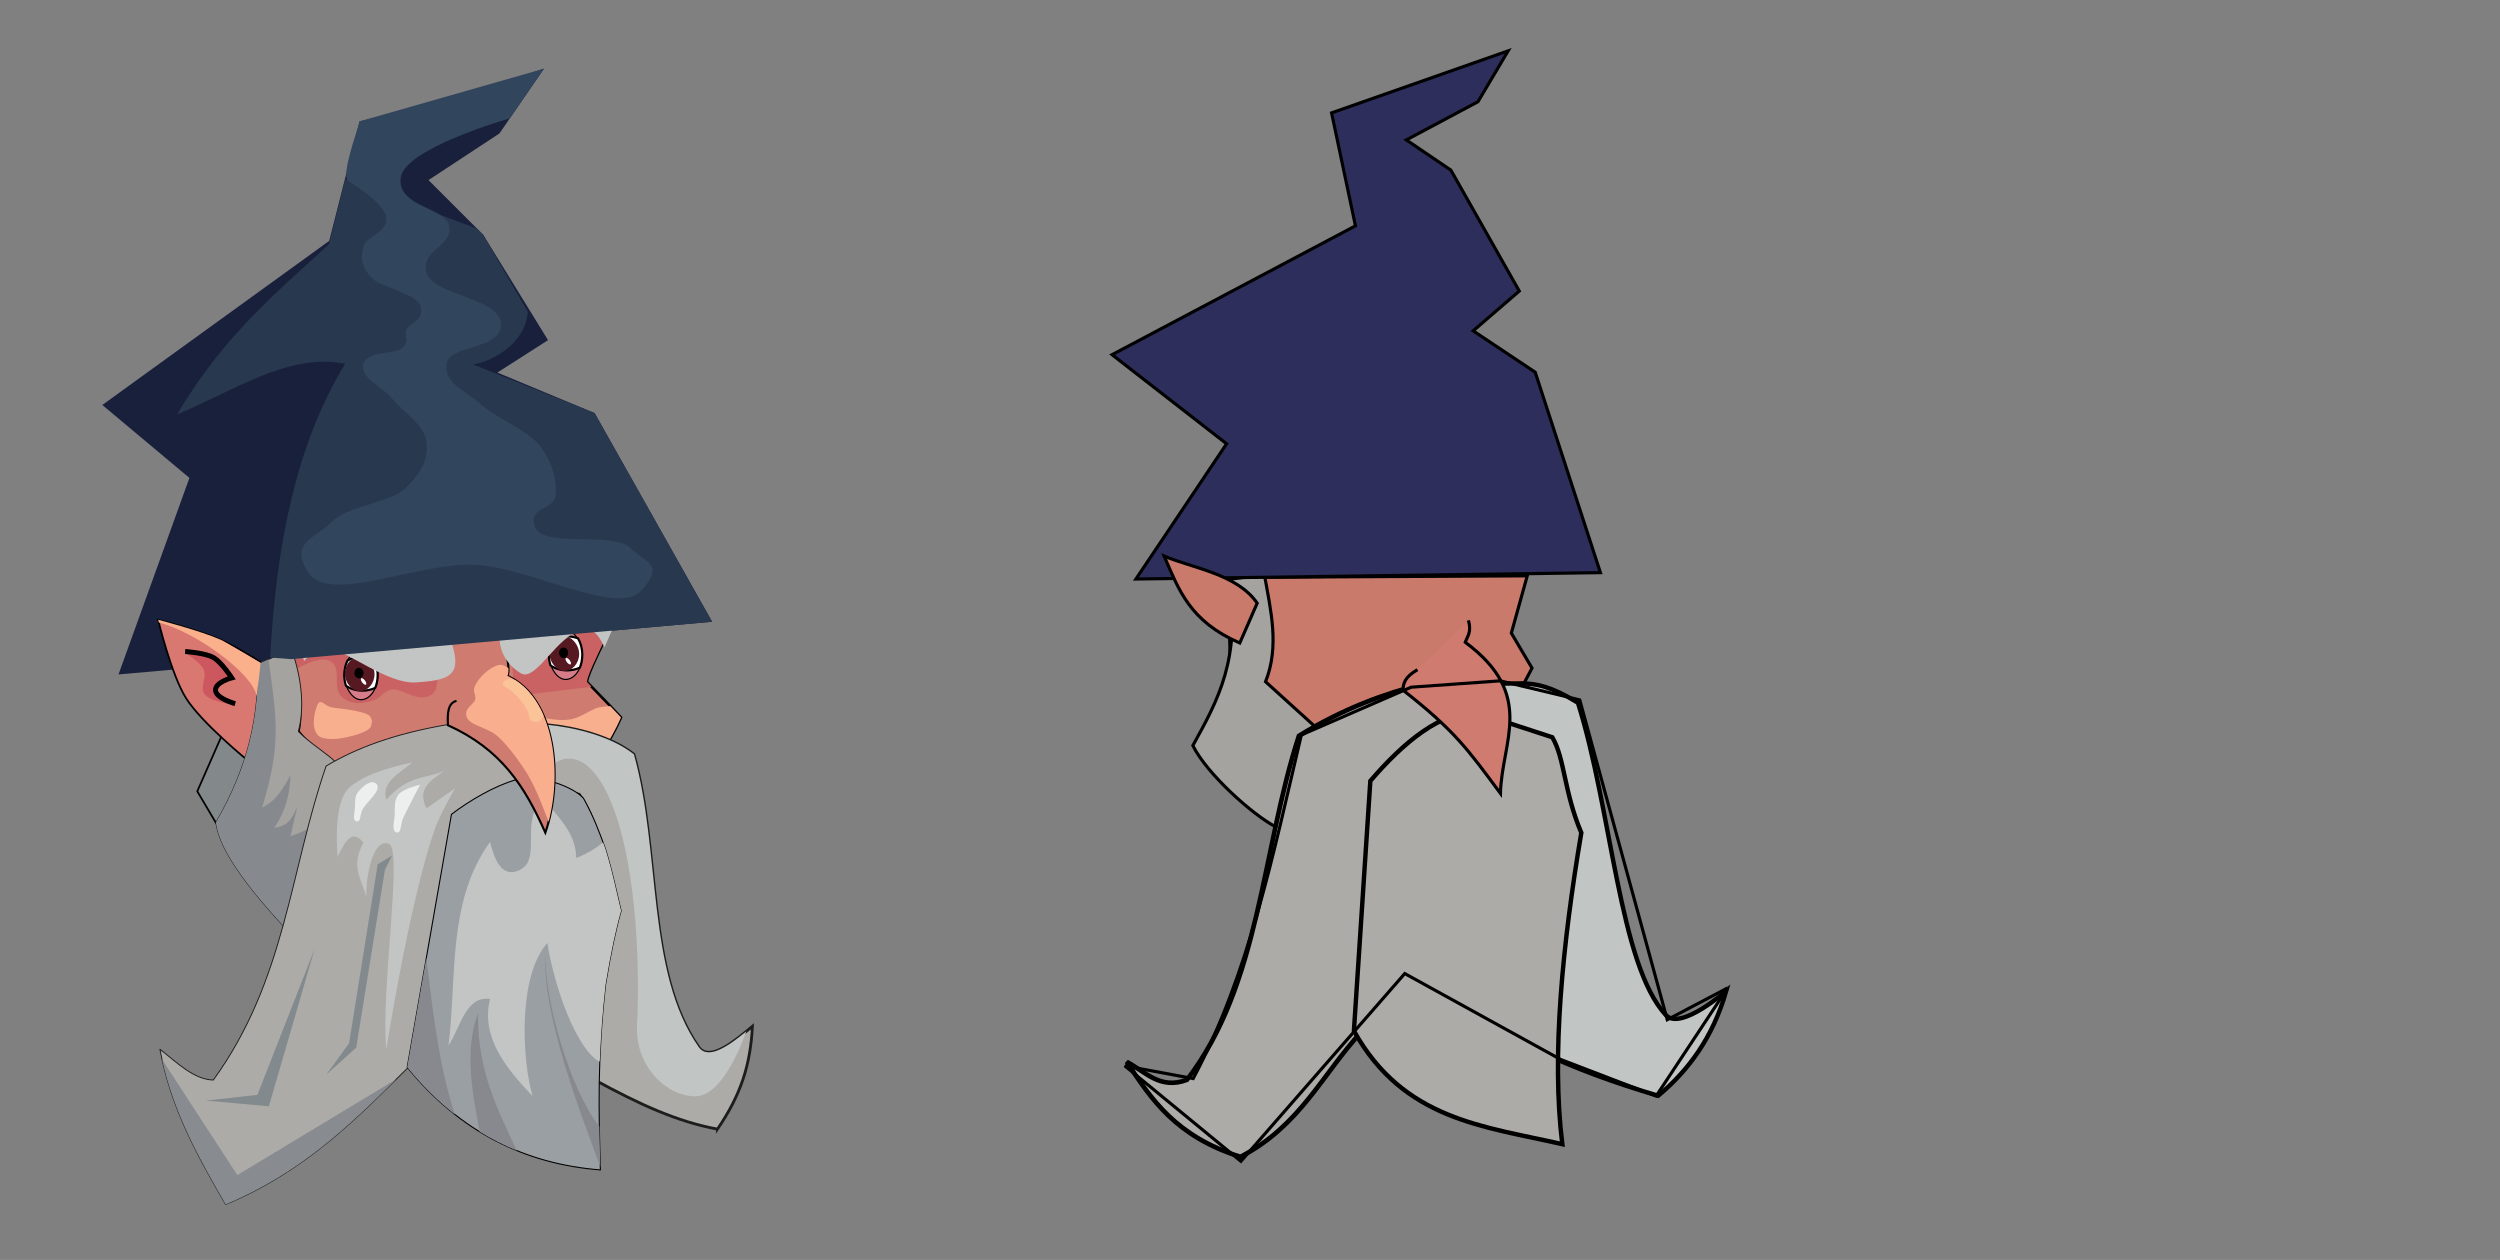 <?xml version="1.0" encoding="UTF-8" standalone="no"?>
<!-- Created with Inkscape (http://www.inkscape.org/) -->

<svg
   xmlns:dc="http://purl.org/dc/elements/1.1/"
   xmlns:cc="http://creativecommons.org/ns#"
   xmlns:rdf="http://www.w3.org/1999/02/22-rdf-syntax-ns#"
   xmlns:svg="http://www.w3.org/2000/svg"
   xmlns="http://www.w3.org/2000/svg"
   xmlns:sodipodi="http://sodipodi.sourceforge.net/DTD/sodipodi-0.dtd"
   xmlns:inkscape="http://www.inkscape.org/namespaces/inkscape"
   width="793.701"
   height="400"
   viewBox="0 0 210 105.833"
   version="1.1"
   id="svg5657"
   sodipodi:docname="wizard_face.svg"
   inkscape:version="0.92.4 (f8dce91, 2019-08-02)">
  <rect x="0" y="0" width="210" height="105.833" fill="#808080" stroke="none"/>
  <defs
     id="defs5651" />
  <sodipodi:namedview
     id="base"
     pagecolor="#ffffff"
     bordercolor="#666666"
     borderopacity="1.0"
     inkscape:pageopacity="0.0"
     inkscape:pageshadow="2"
     inkscape:zoom="1.979899"
     inkscape:cx="258.08586"
     inkscape:cy="226.6369"
     inkscape:document-units="mm"
     inkscape:current-layer="layer1"
     showgrid="false"
     units="px"
     inkscape:showpageshadow="false"
     inkscape:snap-global="false"
     showguides="true"
     inkscape:guide-bbox="true"
     inkscape:window-width="1920"
     inkscape:window-height="1025"
     inkscape:window-x="1920"
     inkscape:window-y="27"
     inkscape:window-maximized="1">
    <sodipodi:guide
       position="42.629,78.31"
       orientation="1,0"
       id="guide6333"
       inkscape:locked="false" />
    <sodipodi:guide
       position="52.118,76.305"
       orientation="1,0"
       id="guide6335"
       inkscape:locked="false" />
    <sodipodi:guide
       position="21.649,76.974"
       orientation="1,0"
       id="guide6337"
       inkscape:locked="false" />
    <sodipodi:guide
       position="18.174,51.984"
       orientation="0,1"
       id="guide6339"
       inkscape:locked="false" />
    <sodipodi:guide
       position="37.819,46.639"
       orientation="0,1"
       id="guide6341"
       inkscape:locked="false" />
    <sodipodi:guide
       position="48.777,35.814"
       orientation="0,1"
       id="guide6343"
       inkscape:locked="false" />
    <sodipodi:guide
       position="20.179,45.035"
       orientation="0,1"
       id="guide6345"
       inkscape:locked="false" />
    <sodipodi:guide
       position="44.768,4.544"
       orientation="0,1"
       id="guide6347"
       inkscape:locked="false" />
  </sodipodi:namedview>
  <g
     inkscape:label="Layer 1"
     inkscape:groupmode="layer"
     id="layer1"
     transform="translate(0,-191.167)">
    <path
       style="display:inline;fill:#19203c;fill-opacity:1;stroke:none;stroke-width:0.059;stroke-linecap:butt;stroke-linejoin:miter;stroke-miterlimit:4;stroke-dasharray:none;stroke-opacity:1"
       d="m 9.954,247.82 5.957,-16.508 -7.318,-6.127 19.061,-13.785 2.553,-10.041 6.807,-1.532 8.68,-2.893 -3.744,5.446 -5.957,3.914 4.595,4.595 5.446,8.85 -4.255,2.723 8.169,3.404 9.871,17.529 z"
       id="path5477"
       inkscape:connector-curvature="0"
       sodipodi:nodetypes="ccccccccccccccc" />
    <path
       style="display:inline;fill:#83888b;fill-opacity:1;stroke:#000000;stroke-width:0.149;stroke-linecap:butt;stroke-linejoin:miter;stroke-miterlimit:4;stroke-dasharray:none;stroke-opacity:1"
       d="m 19.751,250.396 -3.179,7.239 4.425,7.488 3.063,-10.892 z"
       id="path5581"
       inkscape:connector-curvature="0"
       sodipodi:nodetypes="ccccc" />
    <path
       style="display:inline;fill:#d97871;fill-opacity:1;stroke:#000000;stroke-width:0.149;stroke-linecap:butt;stroke-linejoin:miter;stroke-miterlimit:4;stroke-dasharray:none;stroke-opacity:1"
       d="m 20.855,255.082 c 0,0 -3.911,-3.176 -5.229,-5.271 -1.241,-1.972 -2.343,-6.586 -2.343,-6.586 0,0 3.581,0.935 5.265,1.681 1.548,0.685 4.396,2.542 4.396,2.542 z"
       id="path5494"
       inkscape:connector-curvature="0"
       sodipodi:nodetypes="cacacc" />
    <path
       style="display:inline;opacity:1;fill:#cf7b70;fill-opacity:1;stroke:#000000;stroke-width:0.22;stroke-linecap:round;stroke-linejoin:round;stroke-miterlimit:4;stroke-dasharray:none;stroke-opacity:1"
       d="m 24.485,245.681 c 8.756,-3.49 17.948,-3.056 27.147,-2.553 -0.852,1.884 -2.287,4.643 -2.331,5.316 1.572,1.613 2.17,2.251 2.867,2.989 -2.105,4.722 -5.518,7.265 -8.279,10.892 -6.304,-3.337 -14.86,-4.821 -18.823,-9.713 0.437,-2.053 -0.185,-4.67 -0.58,-6.931 z"
       id="rect5314"
       inkscape:connector-curvature="0"
       sodipodi:nodetypes="ccccccc" />
    <path
       style="display:inline;fill:#ca6263;fill-opacity:1;stroke:none;stroke-width:0.238px;stroke-linecap:butt;stroke-linejoin:miter;stroke-opacity:1"
       d="m 41.309,242.795 c -5.708,0.057 -11.351,0.705 -16.824,2.887 0.098,0.559 0.209,1.141 0.315,1.729 0,0 2.069,-1.283 3.004,-0.668 0.935,0.615 0.081,2.142 0.861,2.912 0.78,0.77 1.915,0.631 2.713,0.33 0.798,-0.301 0.476,-0.484 1.362,-0.859 0.885,-0.375 2.376,1.271 3.574,0.34 1.198,-0.931 -0.7,-4.882 0.851,-5.446 1.55,-0.564 4.121,0.048 4.936,0 0.815,-0.049 1.021,4.255 1.021,4.255 l 1.532,1.191 5.041,-0.615 c -0.153,-0.157 -0.218,-0.227 -0.393,-0.407 0.033,-0.503 0.843,-2.17 1.605,-3.767 l 0.134,-1.58 c -3.252,-0.176 -6.502,-0.335 -9.731,-0.303 z"
       id="path5569"
       inkscape:connector-curvature="0"
       sodipodi:nodetypes="scczzzzzzzccccccs" />
    <path
       style="display:inline;fill:#f8af8e;fill-opacity:1;stroke:none;stroke-width:0.238px;stroke-linecap:butt;stroke-linejoin:miter;stroke-opacity:1"
       d="m 50.022,250.669 c -1.613,0.757 -1.775,1.314 -4.68,0.744 l 0.085,4.34 3.447,0.831 c 1.236,-1.487 2.387,-3.116 3.294,-5.151 -0.286,-0.302 -0.58,-0.613 -0.906,-0.955 0,0 -0.753,0.024 -1.241,0.191 z"
       id="path5433"
       inkscape:connector-curvature="0"
       sodipodi:nodetypes="ccccccc" />
    <path
       style="display:inline;opacity:1;fill:#acaba7;fill-opacity:1;stroke:#1d1d1d;stroke-width:0.239;stroke-linecap:butt;stroke-linejoin:miter;stroke-miterlimit:4;stroke-dasharray:none;stroke-opacity:1"
       d="m 60.268,286.013 c 1.951,-2.865 2.766,-5.353 2.936,-8.637 -1.338,1.106 -3.585,3.064 -4.51,1.744 -4.414,-6.296 -3.166,-16.408 -5.446,-24.592 -1.904,-1.498 -4.86,-2.241 -7.261,-2.48 0.308,1.645 -0.077,3.423 0.15,5.348 l 2.516,0.493 c 2.012,2.949 2.047,6.321 2.749,9.768 -0.749,5.116 -1.083,9.555 -1.451,14.221 3.783,2.066 6.96,3.519 10.317,4.134 z"
       id="path5357"
       inkscape:connector-curvature="0"
       sodipodi:nodetypes="ccsccccccc" />
    <path
       style="display:inline;opacity:1;fill:#a4a39f;fill-opacity:1;stroke:#1d1d1d;stroke-width:0.08;stroke-linecap:round;stroke-linejoin:round;stroke-miterlimit:4;stroke-dasharray:none;stroke-opacity:1"
       d="m 21.649,246.962 2.836,-1.28 c 1.443,4.112 0.648,6.565 0.58,6.931 0.982,1.012 2.443,1.854 3.2,2.641 -1.462,4.536 -1.472,5.519 -4.298,13.873 -4.22,-4.569 -5.595,-7.116 -5.83,-8.869 2.817,-4.813 3.622,-9.144 3.511,-13.295 z"
       id="rect5347"
       inkscape:connector-curvature="0"
       sodipodi:nodetypes="ccccccc" />
    <path
       style="display:inline;fill:#86898e;fill-opacity:1;stroke:none;stroke-width:0.149;stroke-linecap:butt;stroke-linejoin:miter;stroke-miterlimit:4;stroke-dasharray:none;stroke-opacity:1"
       d="m 22.555,246.552 -0.907,0.41 c 0.111,4.151 -0.694,8.482 -3.511,13.295 0.235,1.753 1.61,4.3 5.83,8.869 1.053,-3.113 1.884,-7.071 2.376,-8.703 -0.505,0.472 -1.217,0.737 -1.944,0.987 l 0.563,-2.456 c -0.383,0.753 -0.616,1.606 -1.922,1.743 1.006,-1.475 1.313,-2.95 1.362,-4.425 -0.995,1.913 -1.703,2.389 -2.383,2.723 1.597,-5.252 1.254,-7.244 0.537,-12.444 z"
       id="path5528"
       inkscape:connector-curvature="0"
       sodipodi:nodetypes="ccccccccccc" />
    <path
       style="display:inline;opacity:1;fill:#acaba7;fill-opacity:1;stroke:#1d1d1d;stroke-width:0.08;stroke-linecap:round;stroke-linejoin:round;stroke-miterlimit:4;stroke-dasharray:none;stroke-opacity:1"
       d="m 27.395,255.512 c 2.478,-1.472 5.627,-2.709 10.357,-3.505 2.284,1.494 4.829,2.298 5.824,4.867 -3.005,0.793 -3.778,1.917 -5.325,2.711 l -3.83,21.12 c -4.264,4.173 -8.586,8.769 -15.467,11.633 -2.287,-3.973 -4.565,-7.954 -5.522,-13.035 1.444,1.119 2.829,2.539 4.487,2.588 6.087,-8.402 6.426,-17.571 9.476,-26.378 z"
       id="rect5349"
       inkscape:connector-curvature="0"
       sodipodi:nodetypes="ccccccccc" />
    <path
       style="display:inline;opacity:1;fill:#9a9fa3;fill-opacity:1;stroke:#000000;stroke-width:0.09;stroke-linecap:round;stroke-linejoin:round;stroke-miterlimit:4;stroke-dasharray:none;stroke-opacity:1"
       d="m 37.922,259.572 c 1.529,-1.173 3.668,-2.412 5.423,-2.905 1.264,-0.088 1.844,0.044 3.097,0.178 0.675,0.201 1.891,0.654 2.566,1.365 0.825,1.485 1.35,2.87 1.84,4.243 0.625,2.016 0.903,3.514 1.326,5.227 -0.433,1.475 -0.866,3.532 -1.299,6.142 -0.708,6.318 -0.58,10.642 -0.443,15.618 -6.276,-0.492 -11.766,-3.145 -16.227,-8.627 z"
       id="rect5351"
       inkscape:connector-curvature="0"
       sodipodi:nodetypes="cccccccccc" />
    <path
       style="display:inline;fill:#c1c5c4;fill-opacity:1;stroke:none;stroke-width:0.238px;stroke-linecap:butt;stroke-linejoin:miter;stroke-opacity:1"
       d="m 45.986,252.049 c 0.235,1.256 0.068,2.59 0.076,4.007 -0.079,-0.709 2.925,-3.243 5.284,2.529 2.359,5.773 2.356,15.148 2.166,18.653 -0.19,3.504 2.487,6.048 4.934,6.017 2.447,-0.031 4.238,-5.448 4.238,-5.448 -1.341,1.101 -3.176,2.476 -3.99,1.315 -4.414,-6.296 -3.166,-16.408 -5.446,-24.592 -1.904,-1.498 -4.86,-2.241 -7.261,-2.48 z"
       id="path5410"
       inkscape:connector-curvature="0"
       sodipodi:nodetypes="cczzzcscc" />
    <path
       style="display:inline;fill:#c3c5c4;fill-opacity:1;stroke:none;stroke-width:0.238px;stroke-linecap:butt;stroke-linejoin:miter;stroke-opacity:1"
       d="m 46.014,258.741 -1.106,0.51 c -0.752,1.95 0.339,4.242 -1.276,5.008 -1.515,0.719 -2.113,-0.971 -2.467,-2.371 -3.604,5.004 -2.775,11.275 -3.489,17.104 1.021,-1.56 1.443,-4.2 3.489,-3.915 -0.779,3.145 1.222,5.695 3.574,8.169 -0.925,-3.191 -1.213,-10.131 1.241,-12.871 0.576,3.727 2.457,8.935 4.375,9.977 0.011,-0.061 0.024,-0.122 0.035,-0.184 0.075,-1.932 0.222,-4.002 0.485,-6.348 0.433,-2.61 0.866,-4.667 1.299,-6.142 -0.423,-1.713 -0.701,-3.211 -1.326,-5.227 -0.062,-0.173 -0.127,-0.347 -0.19,-0.52 -0.536,0.439 -1.198,0.878 -2.26,1.318 0.012,-1.696 -1.039,-3.04 -2.383,-4.51 z"
       id="path5397"
       inkscape:connector-curvature="0"
       sodipodi:nodetypes="ccsccccccccccccc" />
    <path
       style="display:inline;opacity:1;fill:#cf7b70;fill-opacity:1;stroke:#000000;stroke-width:0.18;stroke-miterlimit:4;stroke-dasharray:none;stroke-opacity:1"
       d="m 38.349,250.04 c -0.742,0.181 -0.77,1.075 -0.722,2.046 4.5,2.037 6.452,5.136 8.183,9.026 1.538,-4.474 0.944,-11.29 -3.189,-13.177 0.149,-0.283 0.089,-0.845 0,-1.444"
       id="path5359"
       inkscape:connector-curvature="0"
       sodipodi:nodetypes="ccccc" />
    <path
       style="display:inline;fill:#88898e;fill-opacity:1;stroke:none;stroke-width:0.238px;stroke-linecap:butt;stroke-linejoin:miter;stroke-opacity:1"
       d="m 35.811,271.63 -1.607,9.182 c 1.255,1.543 2.592,2.861 4.005,3.971 -1.387,-4.282 -1.846,-8.714 -2.398,-13.153 z m 9.999,-0.53 c -0.329,5.175 2.944,13.515 4.613,18.065 -0.031,-1.142 -0.061,-2.255 -0.08,-3.365 -2.541,-3.289 -4.645,-10.748 -4.533,-14.7 z m -5.656,5.174 c -1.193,3.214 -0.437,6.846 0.134,9.956 1.01,0.621 2.053,1.149 3.129,1.587 -1.624,-3.468 -3.312,-6.662 -3.263,-11.544 z"
       id="path5405"
       inkscape:connector-curvature="0"
       sodipodi:nodetypes="cccccccccccc" />
    <path
       style="display:inline;fill:#f9ae8e;fill-opacity:1;stroke:none;stroke-width:0.238px;stroke-linecap:butt;stroke-linejoin:miter;stroke-opacity:1"
       d="m 41.997,247.009 c -0.891,0.147 -1.808,1.144 -2.083,1.731 -0.275,0.587 0.107,0.726 0,1.18 -0.107,0.453 -0.934,0.681 -0.722,1.444 0.211,0.763 1.754,0.871 2.648,1.685 0.894,0.814 1.896,2.21 2.527,3.249 0.715,1.234 1.204,2.578 1.719,3.903 1.17,-4.439 0.398,-10.504 -3.463,-12.267 0.079,-0.15 0.097,-0.383 0.085,-0.654 l -0.025,-0.007 c 0,0 -0.443,-0.303 -0.685,-0.263 z"
       id="path5417"
       inkscape:connector-curvature="0"
       sodipodi:nodetypes="czzzzcccccac" />
    <path
       style="display:inline;fill:#fac498;fill-opacity:1;stroke:none;stroke-width:0.238px;stroke-linecap:butt;stroke-linejoin:miter;stroke-opacity:1"
       d="m 43.326,248.326 c -0.286,-0.134 -0.653,-0.149 -0.766,-0.076 -0.112,0.073 -0.659,0.29 -0.06,0.647 0.599,0.357 1.858,1.508 1.986,2.587 0.031,0.259 0.468,0.361 0.722,0.301 0.222,-0.053 0.333,-0.315 0.447,-0.519 -0.529,-1.224 -1.294,-2.256 -2.329,-2.94 z"
       id="path5424"
       inkscape:connector-curvature="0"
       sodipodi:nodetypes="czzsacc" />
    <path
       style="display:inline;fill:#f8af8e;fill-opacity:1;stroke:none;stroke-width:0.238px;stroke-linecap:butt;stroke-linejoin:miter;stroke-opacity:1"
       d="m 26.698,250.282 c -0.348,0.84 -0.549,2.024 -7.62e-4,2.639 0.253,0.284 0.963,0.375 1.703,0.297 1.015,-0.131 2.634,-0.564 2.763,-1.053 0.129,-0.489 0.082,-0.574 -0.082,-0.819 -0.265,-0.381 -1.993,-0.618 -3.099,-0.739 -0.738,-0.081 -0.928,-0.757 -1.283,-0.324 z"
       id="path5431"
       inkscape:connector-curvature="0"
       sodipodi:nodetypes="csczcscc" />
    <path
       style="display:inline;fill:#86898e;fill-opacity:0.96;stroke:none;stroke-width:0.238px;stroke-linecap:butt;stroke-linejoin:miter;stroke-opacity:1"
       d="m 13.609,280.156 c 1.04,4.679 3.188,8.434 5.345,12.182 6.279,-2.614 10.425,-6.666 14.342,-10.526 l -13.359,8.062 z"
       id="path5504"
       inkscape:connector-curvature="0" />
    <path
       style="display:inline;fill:#c3c5c4;fill-opacity:1;stroke:none;stroke-width:0.238px;stroke-linecap:butt;stroke-linejoin:miter;stroke-opacity:1"
       d="m 28.361,263.158 c 0,0 -0.397,-4.049 0.722,-5.536 1.21,-1.608 5.536,-2.407 5.536,-2.407 -1.034,0.918 -2.626,1.613 -2.166,3.129 1.869,-2.123 3.229,-1.706 4.814,-2.407 -1.007,0.78 -2.286,1.424 -1.444,3.129 l 2.407,-1.685 c 0,0 -1.265,2.186 -1.685,3.37 -2.113,5.963 -4.092,18.532 -4.092,18.532 -0.492,-4.763 1.381,-16.635 0.241,-17.209 -1.14,-0.573 -1.947,1.957 -1.925,4.453 -0.333,-1.423 -1.378,-2.562 -0.241,-4.573 -0.921,-1.19 -1.561,-0.137 -2.166,1.203 z"
       id="path5509"
       inkscape:connector-curvature="0"
       sodipodi:nodetypes="cacccccaczccc" />
    <path
       style="display:inline;fill:#edefee;fill-opacity:1;stroke:none;stroke-width:0.182px;stroke-linecap:butt;stroke-linejoin:miter;stroke-opacity:1"
       d="m 29.823,258.986 c 0.018,-0.416 -0.059,-0.91 0.26,-1.299 0.318,-0.388 1.108,-1.157 1.559,-0.649 0.451,0.507 -0.892,1.556 -1.169,2.078 -0.277,0.522 -0.136,1.107 -0.52,1.039 -0.384,-0.068 -0.148,-0.753 -0.13,-1.169 z"
       id="path5511"
       inkscape:connector-curvature="0"
       sodipodi:nodetypes="zzzzzz" />
    <path
       sodipodi:nodetypes="zzczzz"
       inkscape:connector-curvature="0"
       id="path5522"
       d="m 33.157,259.588 c 0.021,-0.535 -0.069,-1.169 0.304,-1.668 0.373,-0.499 1.824,-0.834 1.824,-0.834 0,0 -1.044,1.999 -1.368,2.669 -0.324,0.67 -0.159,1.423 -0.608,1.335 -0.449,-0.088 -0.173,-0.967 -0.152,-1.501 z"
       style="display:inline;fill:#edefee;fill-opacity:1;stroke:none;stroke-width:0.223px;stroke-linecap:butt;stroke-linejoin:miter;stroke-opacity:1" />
    <path
       style="display:inline;fill:#828a8d;fill-opacity:1;stroke:none;stroke-width:0.238px;stroke-linecap:butt;stroke-linejoin:miter;stroke-opacity:1"
       d="m 26.435,270.859 -4.814,12.275 -4.332,0.481 5.295,0.481 z"
       id="path5524"
       inkscape:connector-curvature="0" />
    <path
       style="display:inline;fill:#828a8d;fill-opacity:1;stroke:none;stroke-width:0.238px;stroke-linecap:butt;stroke-linejoin:miter;stroke-opacity:1"
       d="m 32.934,263.037 -0.602,1.203 -2.407,14.922 -2.527,2.286 1.925,-2.647 2.407,-15.043 z"
       id="path5526"
       inkscape:connector-curvature="0"
       sodipodi:nodetypes="ccccccc" />
    <path
       sodipodi:nodetypes="ccczczzc"
       inkscape:connector-curvature="0"
       id="path5535"
       d="m 15.546,246.012 c 0,0 1.701,0.116 2.383,0.511 0.682,0.395 1.532,1.702 1.532,1.702 0,0 -1.402,0.368 -1.361,1.05 0.04,0.682 1.652,1.121 1.652,1.121 0,0 -1.918,-0.248 -2.487,-0.83 -0.569,-0.583 0.1,-1.329 -0.12,-2.046 -0.221,-0.717 -1.598,-1.507 -1.598,-1.507 z"
       style="display:inline;fill:#cc575f;fill-opacity:1;stroke:none;stroke-width:0.419;stroke-linecap:butt;stroke-linejoin:miter;stroke-miterlimit:4;stroke-dasharray:none;stroke-opacity:1" />
    <path
       style="display:inline;fill:none;stroke:#000000;stroke-width:0.419;stroke-linecap:butt;stroke-linejoin:miter;stroke-miterlimit:4;stroke-dasharray:none;stroke-opacity:1"
       d="m 15.551,245.892 c 0,0 1.701,0.116 2.383,0.511 0.682,0.395 1.532,1.702 1.532,1.702 0,0 -1.402,0.368 -1.361,1.05 0.04,0.682 1.652,1.121 1.652,1.121"
       id="path5533"
       inkscape:connector-curvature="0"
       sodipodi:nodetypes="ccczc" />
    <path
       style="display:inline;fill:#fab08b;fill-opacity:1;stroke:none;stroke-width:0.238px;stroke-linecap:butt;stroke-linejoin:miter;stroke-opacity:1"
       d="m 13.283,243.225 c 0,0 0.048,0.185 0.061,0.24 2.975,0.713 7.907,4.262 8.209,6.181 0.066,-0.475 0.254,-1.871 0.337,-2.799 -0.465,-0.258 -2.97,-1.776 -3.342,-1.941 -1.685,-0.746 -5.266,-1.681 -5.266,-1.681 z"
       id="path5537"
       inkscape:connector-curvature="0"
       sodipodi:nodetypes="ccccccc" />
    <rect
       style="display:inline;opacity:1;fill:#d77c89;fill-opacity:1;stroke:#000000;stroke-width:0.101;stroke-miterlimit:4;stroke-dasharray:none;stroke-opacity:1"
       id="rect5542"
       width="2.805"
       height="4.141"
       x="46.109"
       y="244.101"
       ry="2.071"
       rx="1.402" />
    <path
       style="display:inline;opacity:1;fill:#ffffff;fill-opacity:1;stroke:#000000;stroke-width:0.184;stroke-miterlimit:4;stroke-dasharray:none;stroke-opacity:1"
       d="m 47.63,244.623 c -0.477,0 -0.913,0.123 -1.252,0.329 -0.169,0.342 -0.27,0.762 -0.27,1.22 0,0.32 0.05,0.622 0.137,0.892 0.354,0.257 0.843,0.416 1.385,0.416 0.4,0 0.77,-0.087 1.079,-0.235 0.128,-0.313 0.203,-0.679 0.203,-1.073 0,-0.532 -0.136,-1.014 -0.357,-1.38 -0.275,-0.107 -0.59,-0.168 -0.926,-0.168 z"
       id="rect5546"
       inkscape:connector-curvature="0" />
    <rect
       style="display:inline;opacity:1;fill:#561921;fill-opacity:1;stroke:#000000;stroke-width:0;stroke-miterlimit:4;stroke-dasharray:none;stroke-opacity:1"
       id="rect5553"
       width="2.496"
       height="2.903"
       x="46.155"
       y="244.625"
       rx="2.262"
       ry="2.903" />
    <path
       style="display:inline;opacity:1;fill:#000000;fill-opacity:1;stroke:#000000;stroke-width:0;stroke-miterlimit:4;stroke-dasharray:none;stroke-opacity:1"
       id="path5555"
       sodipodi:type="arc"
       sodipodi:cx="47.339821"
       sodipodi:cy="246.00331"
       sodipodi:rx="0.37919906"
       sodipodi:ry="0.44110441"
       sodipodi:start="0"
       sodipodi:end="6.282173"
       d="m 47.719,246.003 a 0.379,0.441 0 0 1 -0.379,0.441 0.379,0.441 0 0 1 -0.379,-0.441 0.379,0.441 0 0 1 0.379,-0.441 0.379,0.441 0 0 1 0.379,0.441 l -0.379,4.5e-4 z" />
    <rect
       style="display:inline;opacity:1;fill:#ffffff;fill-opacity:1;stroke:#000000;stroke-width:0;stroke-miterlimit:4;stroke-dasharray:none;stroke-opacity:1"
       id="rect5557"
       width="0.665"
       height="0.29"
       x="201.278"
       y="122.779"
       rx="0.853"
       ry="0.29"
       transform="matrix(0.641,0.767,-0.663,0.749,0,0)" />
    <rect
       rx="1.402"
       ry="2.071"
       y="245.803"
       x="28.92"
       height="4.141"
       width="2.805"
       id="rect5559"
       style="display:inline;opacity:1;fill:#d77c89;fill-opacity:1;stroke:#000000;stroke-width:0.101;stroke-miterlimit:4;stroke-dasharray:none;stroke-opacity:1" />
    <path
       inkscape:connector-curvature="0"
       id="path5561"
       d="m 30.442,246.325 c -0.477,0 -0.913,0.123 -1.252,0.329 -0.169,0.342 -0.27,0.762 -0.27,1.22 0,0.32 0.05,0.622 0.137,0.892 0.354,0.257 0.843,0.416 1.385,0.416 0.4,0 0.77,-0.087 1.079,-0.235 0.128,-0.313 0.203,-0.679 0.203,-1.073 0,-0.532 -0.136,-1.014 -0.357,-1.38 -0.275,-0.107 -0.59,-0.168 -0.926,-0.168 z"
       style="display:inline;opacity:1;fill:#ffffff;fill-opacity:1;stroke:#000000;stroke-width:0.184;stroke-miterlimit:4;stroke-dasharray:none;stroke-opacity:1" />
    <rect
       ry="2.903"
       rx="2.262"
       y="246.327"
       x="28.966"
       height="2.903"
       width="2.496"
       id="rect5563"
       style="display:inline;opacity:1;fill:#561921;fill-opacity:1;stroke:#000000;stroke-width:0;stroke-miterlimit:4;stroke-dasharray:none;stroke-opacity:1" />
    <path
       d="m 30.53,247.705 a 0.379,0.441 0 0 1 -0.379,0.441 0.379,0.441 0 0 1 -0.379,-0.441 0.379,0.441 0 0 1 0.379,-0.441 0.379,0.441 0 0 1 0.379,0.441 l -0.379,4.5e-4 z"
       sodipodi:end="6.282173"
       sodipodi:start="0"
       sodipodi:ry="0.44110441"
       sodipodi:rx="0.37919906"
       sodipodi:cy="247.70517"
       sodipodi:cx="30.150917"
       sodipodi:type="arc"
       id="path5565"
       style="display:inline;opacity:1;fill:#000000;fill-opacity:1;stroke:#000000;stroke-width:0;stroke-miterlimit:4;stroke-dasharray:none;stroke-opacity:1" />
    <rect
       transform="matrix(0.641,0.767,-0.663,0.749,0,0)"
       ry="0.29"
       rx="0.853"
       y="137.224"
       x="189.396"
       height="0.29"
       width="0.665"
       id="rect5567"
       style="display:inline;opacity:1;fill:#ffffff;fill-opacity:1;stroke:#000000;stroke-width:0;stroke-miterlimit:4;stroke-dasharray:none;stroke-opacity:1" />
    <path
       style="display:inline;fill:#c3c5c4;fill-opacity:1;stroke:none;stroke-width:0.238px;stroke-linecap:butt;stroke-linejoin:miter;stroke-opacity:1"
       d="m 25.549,246.7 c -0.199,-0.591 -0.397,-1.253 -0.596,-1.957 l 1.957,-2.383 1.787,-1.787 c 4.739,1.142 8.513,2.229 9.318,4.85 0.805,2.622 -0.532,2.878 -3.021,3.063 -2.488,0.185 -5.742,-2.678 -7.573,-2.893 -0.936,-0.085 -1.872,1.106 -1.872,1.106 z"
       id="path5395"
       inkscape:connector-curvature="0"
       sodipodi:nodetypes="cccczzcc" />
    <path
       style="display:inline;fill:#c3c5c4;fill-opacity:1;stroke:none;stroke-width:0.238px;stroke-linecap:butt;stroke-linejoin:miter;stroke-opacity:1"
       d="m 42.228,243.217 c 0.775,-2.213 7.3,-3.691 10.211,-1.361 l -0.726,1.552 -0.935,2.136 c -0.659,-1.443 -1.149,-1.564 -1.912,-1.401 -2.013,0.286 -3.834,4.334 -5.106,3.584 -1.272,-0.75 -2.306,-2.297 -1.532,-4.51 z"
       id="path5393"
       inkscape:connector-curvature="0"
       sodipodi:nodetypes="zcccczz" />
    <path
       style="display:inline;fill:#28384f;fill-opacity:1;stroke:none;stroke-width:0.238px;stroke-linecap:butt;stroke-linejoin:miter;stroke-opacity:1"
       d="m 28.996,206.238 -1.362,5.446 c -4.376,4.037 -8.823,7.649 -12.764,14.296 4.708,-1.948 9.417,-5.229 14.125,-4.255 -4.112,6.716 -5.806,15.245 -6.297,24.677 l 1.74,0.132 35.38,-3.139 -9.871,-17.529 -10.211,-4.084 c 1.885,-0.324 4.443,-1.934 4.595,-4.425 l -3.744,-6.467 -0.516,-0.516 z"
       id="path5576"
       inkscape:connector-curvature="0"
       sodipodi:nodetypes="ccccccccccccc" />
    <path
       style="display:inline;fill:#31455d;fill-opacity:1;stroke:none;stroke-width:0.238px;stroke-linecap:butt;stroke-linejoin:miter;stroke-opacity:1"
       d="m 45.694,196.934 -2.87,4.174 c 0,0 -8.89,2.518 -9.168,5.008 -0.278,2.49 3.822,2.431 4.092,4.092 0.269,1.66 -2.418,1.927 -1.925,3.851 0.493,1.924 6.225,2.117 6.258,4.332 0.033,2.215 -4.382,1.694 -4.573,3.37 -0.191,1.676 1.579,2.171 2.888,3.37 1.309,1.198 4.042,2.187 5.054,3.61 1.012,1.423 1.376,2.87 1.203,4.092 -0.173,1.222 -2.411,0.918 -1.685,2.647 0.726,1.73 6.51,0.324 7.942,1.685 1.433,1.361 2.953,1.396 0.963,3.61 -1.99,2.214 -9.281,-1.927 -13.96,-2.166 -4.678,-0.239 -12.192,3.293 -13.96,0.722 -1.767,-2.571 0.564,-2.952 1.925,-4.332 1.361,-1.381 4.963,-1.568 6.258,-2.888 1.294,-1.321 1.877,-2.392 1.685,-3.851 -0.192,-1.458 -2.005,-2.528 -2.888,-3.61 -0.884,-1.082 -2.696,-1.685 -2.407,-2.888 0.289,-1.203 2.842,-0.772 3.37,-1.444 0.528,-0.673 0.02,-0.862 0.241,-1.444 0.22,-0.582 1.485,-0.734 1.203,-1.925 -0.281,-1.192 -3.613,-1.618 -4.332,-2.647 -0.719,-1.029 -0.7,-1.51 -0.481,-2.407 0.218,-0.897 2.006,-1.143 1.925,-2.407 -0.08,-1.264 -3.246,-3.141 -3.246,-3.141 -0.504,-0.676 0.741,-3.942 1,-4.986 z"
       id="path5574"
       inkscape:connector-curvature="0"
       sodipodi:nodetypes="cczzzzzzzzzzzzzzzzzzzzzzzzccc" />
  </g>
  <g
     inkscape:groupmode="layer"
     id="layer5"
     inkscape:label="Layer 2">
    <path
       style="fill:#ca7a6a;fill-opacity:1;stroke:#000000;stroke-width:0.265px;stroke-linecap:butt;stroke-linejoin:miter;stroke-opacity:1"
       d="m 103.166,48.504 0.267,10.958 12.695,8.686 6.815,-1.203 5.746,-10.824 -1.737,-2.94 1.336,-4.811 z"
       id="path6317"
       inkscape:connector-curvature="0"
       sodipodi:nodetypes="cccccccc" />
    <path
       style="fill:#a4a39f;fill-opacity:1;stroke:#000000;stroke-width:0.265px;stroke-linecap:butt;stroke-linejoin:miter;stroke-opacity:1"
       d="m 103.188,48.664 c 1.135,6.582 -0.925,10.226 -2.989,13.965 1.202,2.416 5.046,5.828 6.957,6.824 l 3.213,-8.504 -4.063,-3.685 c 1.184,-2.992 0.437,-5.985 -0.095,-8.977 z"
       id="path6321"
       inkscape:connector-curvature="0"
       sodipodi:nodetypes="ccccccc" />
    <path
       style="fill:#acaba7;fill-opacity:1;stroke:#000000;stroke-width:0.389px;stroke-linecap:butt;stroke-linejoin:miter;stroke-opacity:1"
       d="m 119.642,57.405 c -3.349,0.859 -6.8,2.103 -10.532,4.404 -3.136,9.633 -3.246,20.891 -9.409,28.898 -2.262,0.851 -3.505,-0.693 -5.055,-1.514 2.051,3.134 4.113,6.262 9.549,7.981 5.052,-2.61 6.911,-7.021 10.251,-10.596 l 1.404,-18.715 8.389,-6.673 z"
       id="path6323"
       inkscape:connector-curvature="0"
       sodipodi:nodetypes="ccccccccc" />
    <path
       style="fill:#c1c5c4;fill-opacity:1;stroke:#000000;stroke-width:0.371px;stroke-linecap:butt;stroke-linejoin:miter;stroke-opacity:1"
       d="m 123.184,56.977 c 4.502,1.173 4.862,-0.711 9.364,2.057 2.865,9.118 3.459,21.984 7.389,26.239 1.234,1.336 5.065,-2.031 5.065,-2.031 -1.124,3.909 -3.168,6.669 -5.714,8.8 -3.726,-1.089 -7.117,-2.345 -10.13,-3.791 z"
       id="path6327"
       inkscape:connector-curvature="0"
       sodipodi:nodetypes="ccscccc" />
    <path
       style="fill:#acaba7;fill-opacity:1;stroke:#000000;stroke-width:0.371px;stroke-linecap:butt;stroke-linejoin:miter;stroke-opacity:1"
       d="m 124.248,59.923 c -3.099,-0.388 -6.455,2.55 -9.14,5.677 l -1.38,20.992 c 4.173,7.509 10.934,8.01 17.505,9.52 -0.923,-7.429 0.019,-16.803 1.597,-26.157 -1.469,-3.476 -1.38,-6.213 -2.434,-8.023 z"
       id="path6329"
       inkscape:connector-curvature="0"
       sodipodi:nodetypes="ccccccc" />
    <path
       style="fill:#2d2e5b;stroke:#000000;stroke-width:0.265px;stroke-linecap:butt;stroke-linejoin:miter;stroke-opacity:1;fill-opacity:1"
       d="m 95.415,48.638 39.021,-0.535 -5.479,-16.838 -5.212,-3.475 3.875,-3.341 -5.746,-10.156 -3.742,-2.539 6.014,-3.207 2.539,-4.276 -14.833,5.212 2.005,9.488 -20.446,10.824 9.622,7.484 z"
       id="path6331"
       inkscape:connector-curvature="0" />
    <path
       style="fill:#ca7a6a;stroke:#000000;stroke-width:0.265px;stroke-linecap:butt;stroke-linejoin:miter;stroke-opacity:1;fill-opacity:1"
       d="m 105.604,50.665 c -1.691,-2.454 -5.408,-2.933 -7.816,-3.954 1.239,2.842 2.141,5.475 6.352,7.301 z"
       id="path6319"
       inkscape:connector-curvature="0"
       sodipodi:nodetypes="cccc" />
    <path
       style="fill:#cf7b70;fill-opacity:1;stroke:#000000;stroke-width:0.265px;stroke-linecap:butt;stroke-linejoin:miter;stroke-opacity:1"
       d="m 119.069,56.255 c -1.02,0.577 -1.24,1.155 -1.198,1.732 4.332,3.397 5.441,4.981 8.166,8.66 0.11,-4.41 2.993,-8.285 -2.955,-12.695 0.181,-0.521 0.55,-0.852 0.264,-1.84"
       id="path6325"
       inkscape:connector-curvature="0"
       sodipodi:nodetypes="ccccc" />
    <path
       style="fill:none;stroke:#000000;stroke-width:0.265px;stroke-linecap:butt;stroke-linejoin:miter;stroke-opacity:1"
       d="m 109.313,61.734 9.221,-4.009 7.484,-0.535 6.682,1.604 7.35,26.861 5.078,-2.673 -6.014,9.087 -8.018,-3.074 -13.096,-7.216 -13.764,15.769 -9.755,-8.018 5.746,1.069 c 4.744,-8.887 6.739,-18.952 9.087,-28.865 z"
       id="path6349"
       inkscape:connector-curvature="0"
       sodipodi:nodetypes="ccccccccccccc" />
  </g>
</svg>
